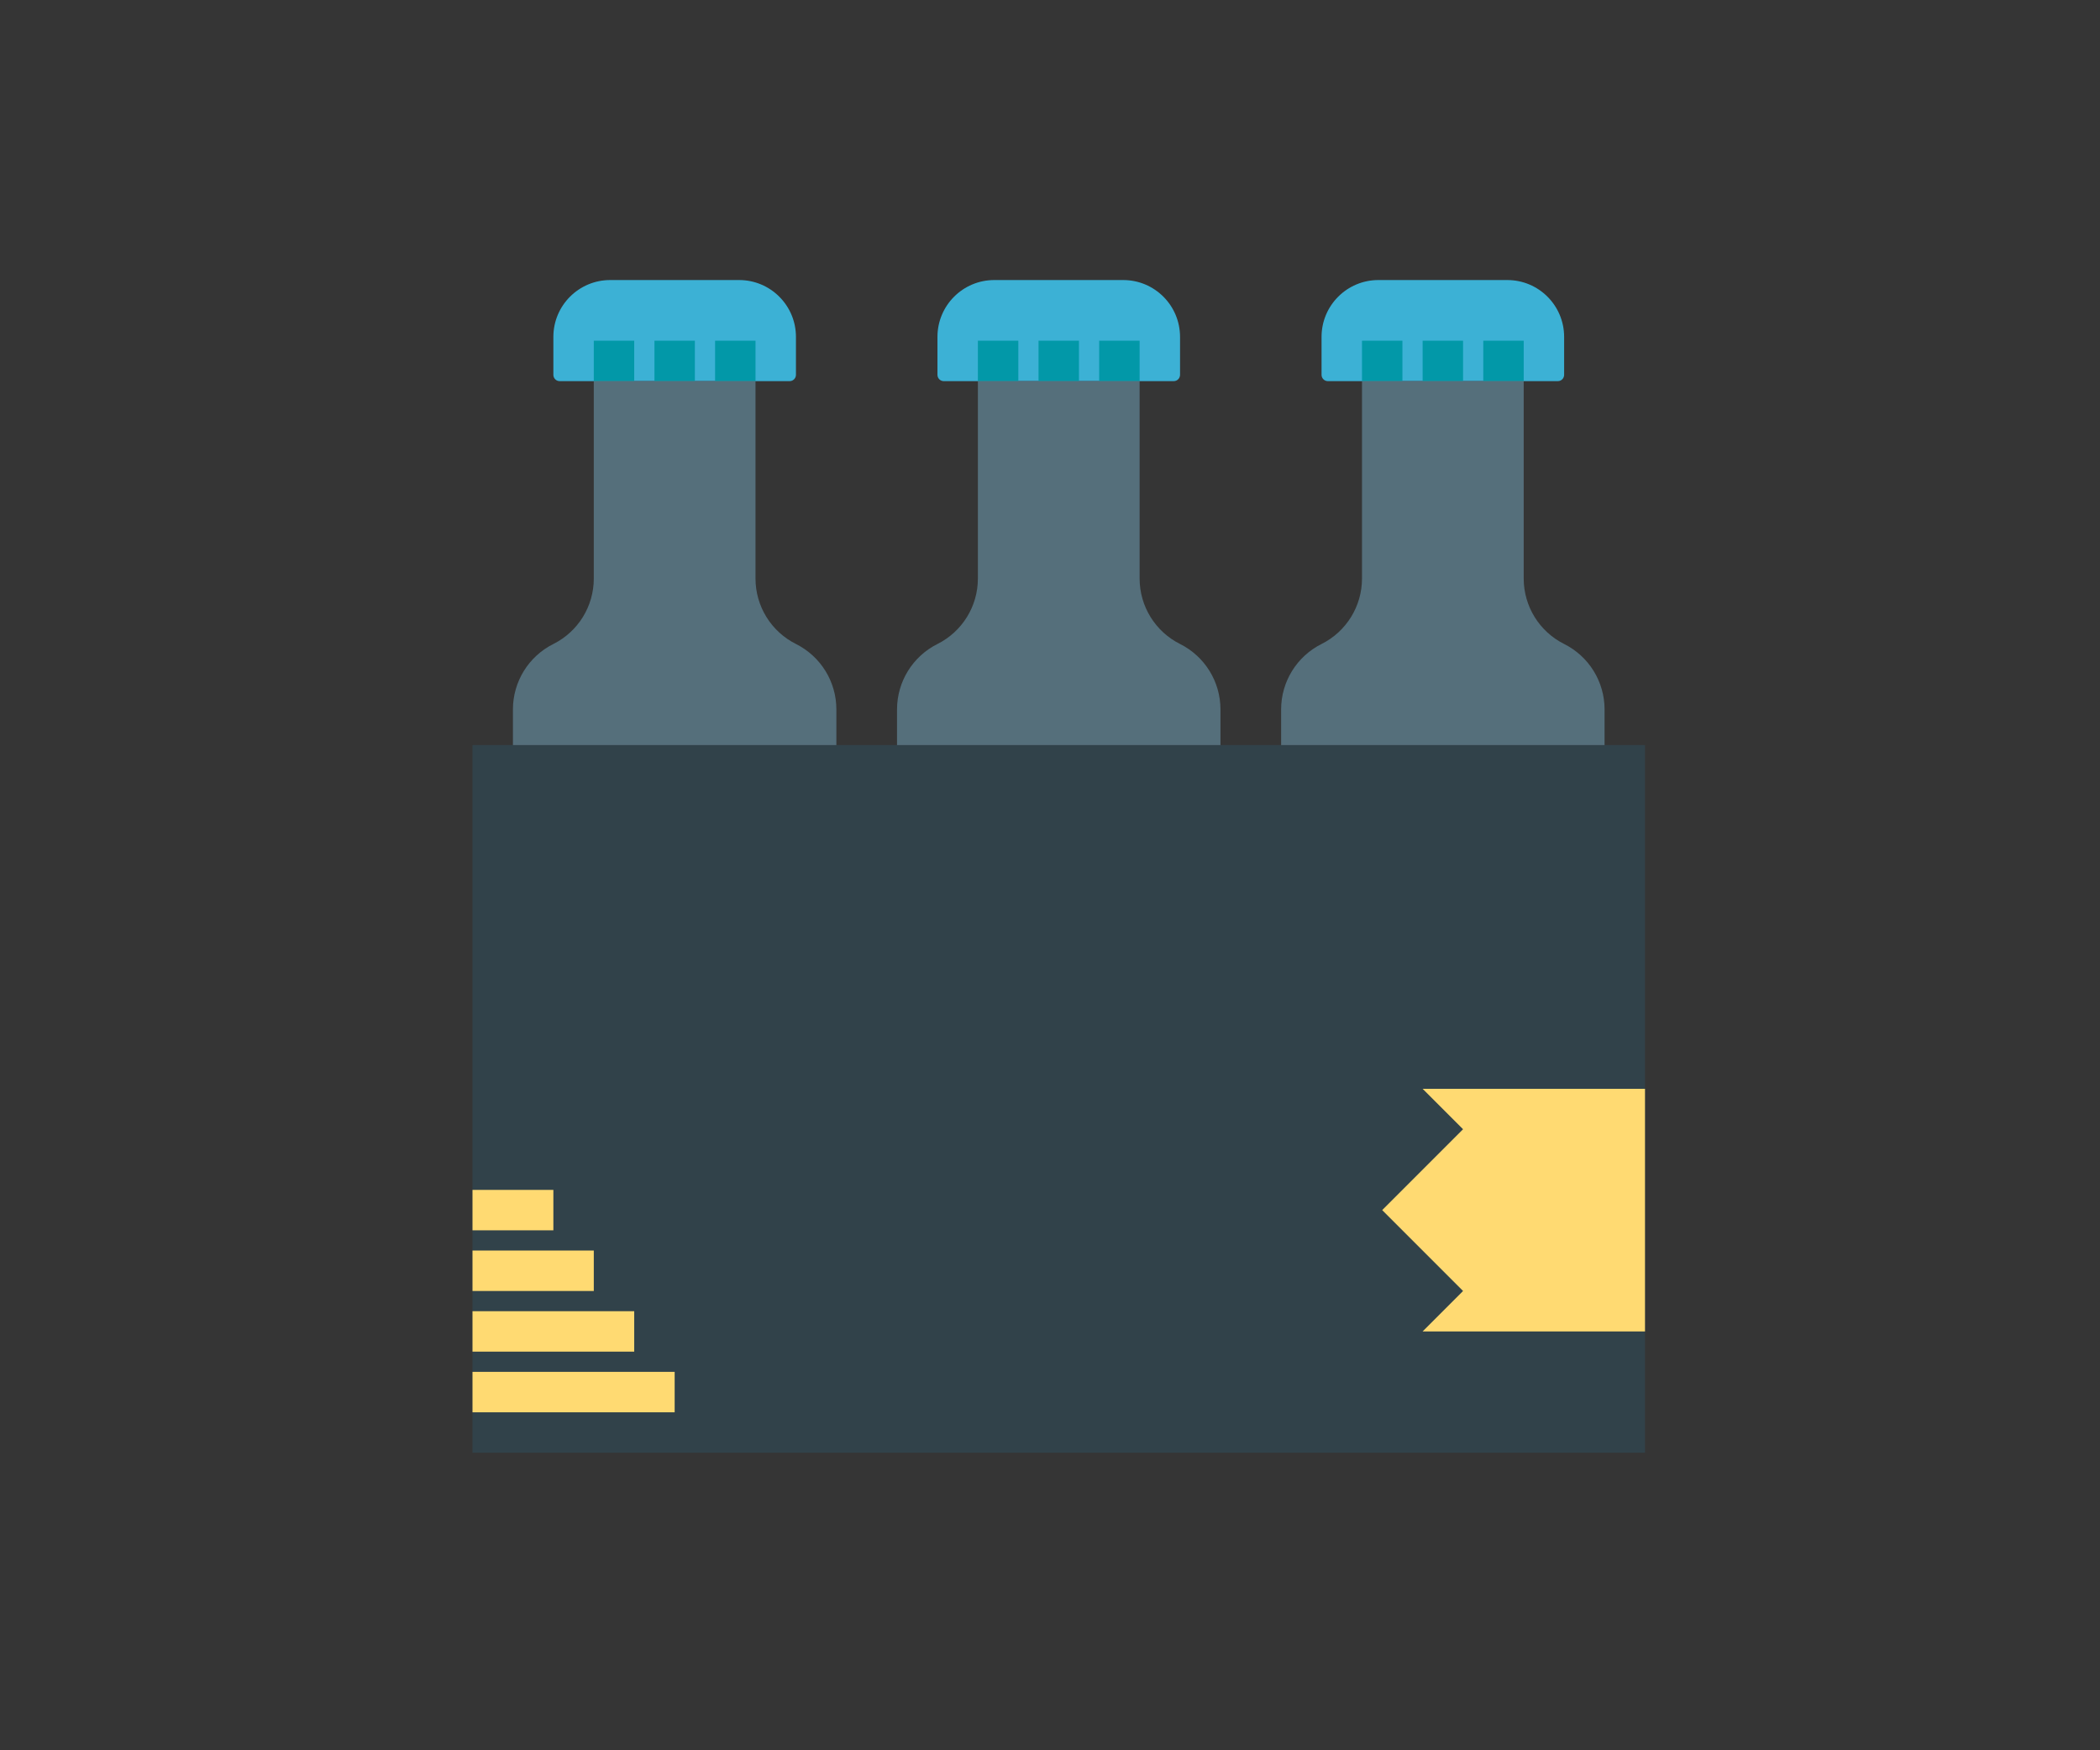 <?xml version="1.0" encoding="UTF-8" standalone="no"?>
<svg width="120px" height="100px" viewBox="0 0 120 100" version="1.1" xmlns="http://www.w3.org/2000/svg" xmlns:xlink="http://www.w3.org/1999/xlink" xmlns:sketch="http://www.bohemiancoding.com/sketch/ns">
    <rect x="0" y="0" width="120" height="100" fill="#333333" stroke="none"/>
    <!-- Generator: Sketch 3.4.4 (17249) - http://www.bohemiancoding.com/sketch -->
    <title>open-source</title>
    <desc>Created with Sketch.</desc>
    <defs></defs>
    <g id="Style-Inventory" stroke="none" stroke-width="1" fill="none" fill-rule="evenodd" sketch:type="MSPage">
        <g id="Features" sketch:type="MSArtboardGroup" transform="translate(-660, -1534)">
            <g id="open-source" sketch:type="MSLayerGroup" transform="translate(660, 1534)">
                <g id="feature-11" transform="translate(27, 16)" sketch:type="MSShapeGroup">
                    <path d="M0,26.569 L67,26.569 L67,67 L0,67 L0,26.569 Z" id="Fill-154" fill="#2F4149"></path>
                    <path d="M51.983,53.138 L56.603,57.759 L54.293,60.069 L67,60.069 L67,46.207 L54.293,46.207 L56.603,48.517 L51.983,53.138 Z" id="Fill-155" fill="#FFDA71"></path>
                    <path d="M18.122,5.776 L4.981,5.776 C4.782,5.776 4.621,5.614 4.621,5.415 L4.621,3.247 C4.621,1.454 6.075,0 7.868,0 L15.236,0 C17.028,0 18.483,1.454 18.483,3.247 L18.483,5.415 C18.483,5.614 18.321,5.776 18.122,5.776" id="Fill-156" fill="#3AB0D5"></path>
                    <path d="M6.931,3.466 L9.241,3.466 L9.241,5.776 L6.931,5.776 L6.931,3.466 Z" id="Fill-157" fill="#0097A7"></path>
                    <path d="M10.397,3.466 L12.707,3.466 L12.707,5.776 L10.397,5.776 L10.397,3.466 Z" id="Fill-158" fill="#0097A7"></path>
                    <path d="M13.862,3.466 L16.172,3.466 L16.172,5.776 L13.862,5.776 L13.862,3.466 Z" id="Fill-159" fill="#0097A7"></path>
                    <path d="M40.071,5.776 L26.929,5.776 C26.731,5.776 26.569,5.614 26.569,5.415 L26.569,3.247 C26.569,1.454 28.023,0 29.816,0 L37.184,0 C38.977,0 40.431,1.454 40.431,3.247 L40.431,5.415 C40.431,5.614 40.269,5.776 40.071,5.776" id="Fill-160" fill="#3AB0D5"></path>
                    <path d="M28.879,3.466 L31.19,3.466 L31.19,5.776 L28.879,5.776 L28.879,3.466 Z" id="Fill-161" fill="#0097A7"></path>
                    <path d="M32.345,3.466 L34.655,3.466 L34.655,5.776 L32.345,5.776 L32.345,3.466 Z" id="Fill-162" fill="#0097A7"></path>
                    <path d="M35.81,3.466 L38.121,3.466 L38.121,5.776 L35.81,5.776 L35.81,3.466 Z" id="Fill-163" fill="#0097A7"></path>
                    <path d="M48.878,5.776 C48.679,5.776 48.517,5.614 48.517,5.415 L48.517,3.247 C48.517,1.454 49.972,0 51.764,0 L59.132,0 C60.925,0 62.379,1.454 62.379,3.247 L62.379,5.415 C62.379,5.614 62.218,5.776 62.019,5.776 L48.878,5.776 Z" id="Fill-164" fill="#3AB0D5"></path>
                    <path d="M50.828,3.466 L53.138,3.466 L53.138,5.776 L50.828,5.776 L50.828,3.466 Z" id="Fill-165" fill="#0097A7"></path>
                    <path d="M54.293,3.466 L56.603,3.466 L56.603,5.776 L54.293,5.776 L54.293,3.466 Z" id="Fill-166" fill="#0097A7"></path>
                    <path d="M57.759,3.466 L60.069,3.466 L60.069,5.776 L57.759,5.776 L57.759,3.466 Z" id="Fill-167" fill="#0097A7"></path>
                    <path d="M64.69,26.569 L64.69,24.531 C64.69,22.949 63.796,21.501 62.379,20.793 C60.963,20.085 60.069,18.638 60.069,17.055 L60.069,5.776 L50.828,5.776 L50.828,17.055 C50.828,18.638 49.933,20.085 48.517,20.793 C47.101,21.501 46.207,22.949 46.207,24.531 L46.207,26.569 L64.69,26.569" id="Fill-168" fill="#546E7A"></path>
                    <path d="M42.741,26.569 L42.741,24.531 C42.741,22.949 41.847,21.501 40.431,20.793 C39.015,20.085 38.121,18.638 38.121,17.055 L38.121,5.776 L28.879,5.776 L28.879,17.055 C28.879,18.638 27.985,20.085 26.569,20.793 C25.153,21.501 24.259,22.949 24.259,24.531 L24.259,26.569 L42.741,26.569" id="Fill-169" fill="#546E7A"></path>
                    <path d="M20.793,26.569 L20.793,24.531 C20.793,22.949 19.899,21.501 18.483,20.793 C17.067,20.085 16.172,18.638 16.172,17.055 L16.172,5.776 L6.931,5.776 L6.931,17.055 C6.931,18.638 6.037,20.085 4.621,20.793 C3.204,21.501 2.31,22.949 2.31,24.531 L2.31,26.569 L20.793,26.569" id="Fill-170" fill="#546E7A"></path>
                    <path d="M0,62.379 L11.552,62.379 L11.552,64.69 L0,64.69 L0,62.379 Z" id="Fill-245" fill="#FFDA71"></path>
                    <path d="M0,58.914 L9.241,58.914 L9.241,61.224 L0,61.224 L0,58.914 Z" id="Fill-246" fill="#FFDA71"></path>
                    <path d="M0,55.448 L6.931,55.448 L6.931,57.759 L0,57.759 L0,55.448 Z" id="Fill-247" fill="#FFDA71"></path>
                    <path d="M0,51.983 L4.621,51.983 L4.621,54.293 L0,54.293 L0,51.983 Z" id="Fill-248" fill="#FFDA71"></path>
                </g>
                <rect id="Rectangle-273" fill-opacity="0.01" fill="#FFFFFF" sketch:type="MSShapeGroup" x="0" y="0" width="120" height="100"></rect>
            </g>
        </g>
    </g>
</svg>
